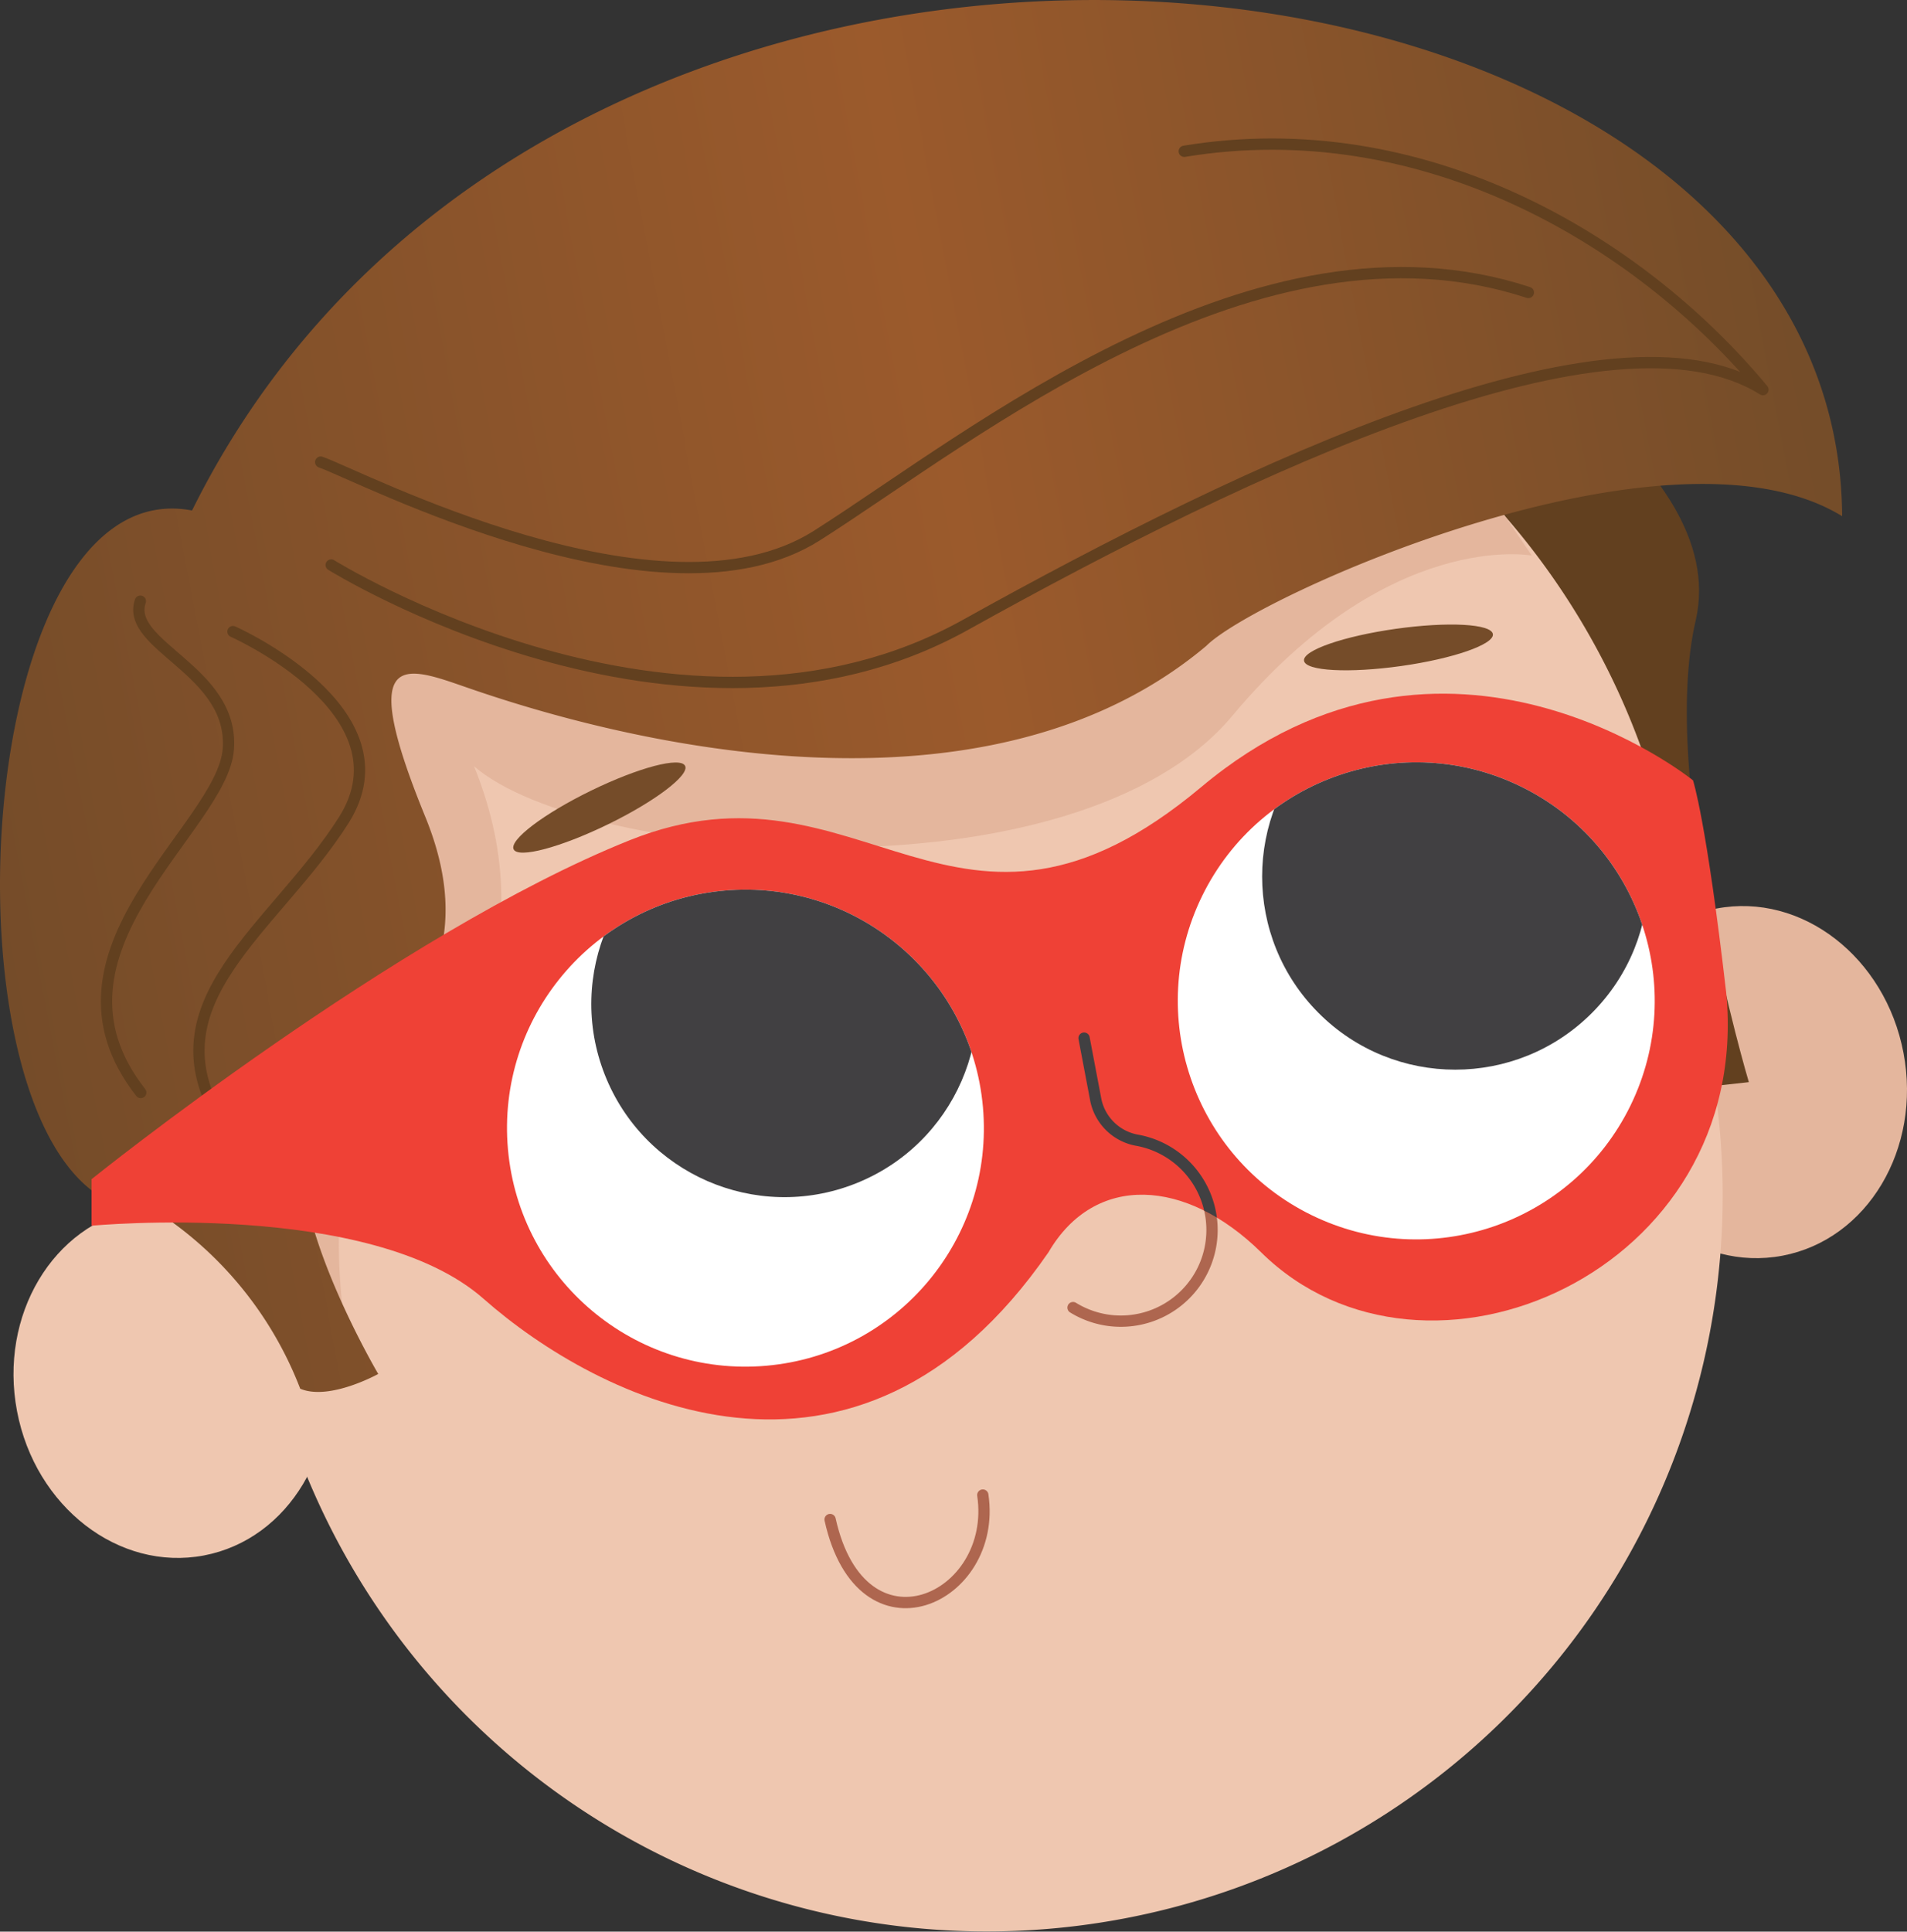 <svg xmlns="http://www.w3.org/2000/svg" xmlns:xlink="http://www.w3.org/1999/xlink" viewBox="0 0 143.49 145.3"><rect x="0" y="0" width="143.49" height="145.3" fill="#333333" stroke="none"/><defs><style>.cls-1,.cls-10,.cls-5,.cls-7{fill:none;}.cls-2{fill:#e4b69d;}.cls-3{fill:#62401f;}.cls-4{fill:#efc7b0;}.cls-5{stroke:#ae664f;}.cls-10,.cls-5,.cls-7{stroke-linecap:round;stroke-linejoin:round;stroke-width:0.85px;}.cls-6{fill:url(#Degradado_sin_nombre_38);}.cls-7{stroke:#62401f;}.cls-8{fill:#ef4136;}.cls-9{clip-path:url(#clip-path);}.cls-10{stroke:#414042;}.cls-11{fill:#fff;}.cls-12{clip-path:url(#clip-path-2);}.cls-13{fill:#414042;}.cls-14{clip-path:url(#clip-path-3);}.cls-15{fill:#754c29;}</style><linearGradient id="Degradado_sin_nombre_38" x1="13.07" y1="52.08" x2="155.99" y2="52.08" gradientTransform="translate(-24.48 13.33) rotate(-10.75)" gradientUnits="userSpaceOnUse"><stop offset="0" stop-color="#754c29"/><stop offset="0.54" stop-color="#9b5a2c"/><stop offset="0.99" stop-color="#754d29"/></linearGradient><clipPath id="clip-path"><path class="cls-1" d="M6.89,92.2s21-2,29.5,5.5,28,17.5,42.5-3.5c3.5-6,10.37-5.55,16,0,12.34,12.17,37,1.5,35-19.5-1.5-13-2.5-16-2.5-16s-18.5-15-37,.5-25.5-3-43,4S6.89,88.7,6.89,88.7Z"/></clipPath><clipPath id="clip-path-2"><circle class="cls-1" cx="56.09" cy="84.86" r="17.94" transform="translate(-7.28 5.29) rotate(-5.07)"/></clipPath><clipPath id="clip-path-3"><circle class="cls-1" cx="106.56" cy="75.28" r="17.94" transform="translate(-7.94 137.82) rotate(-63.88)"/></clipPath></defs><title>Asset 4</title><g id="Layer_2" data-name="Layer 2"><g id="OBJECTS"><ellipse class="cls-2" cx="131.64" cy="81.4" rx="11.79" ry="13.29" transform="translate(-12.87 25.98) rotate(-10.75)"/><path class="cls-3" d="M109.44,24.09s20.93,10.56,18.15,22.58,4,34.73,4,34.73l-9.1,1L85.33,30.69Z"/><path class="cls-4" d="M84.59,144.31h0a55.34,55.34,0,0,1-64.71-44.06L17.07,85.46A55.36,55.36,0,0,1,61.13,20.75h0a55.35,55.35,0,0,1,64.71,44.06l2.81,14.79A55.35,55.35,0,0,1,84.59,144.31Z"/><path class="cls-5" d="M80.74,98.36a6.86,6.86,0,1,0,4.88-12.58,3.87,3.87,0,0,1-3.16-3l-.89-4.69"/><path class="cls-2" d="M26.24,101.65s-2.85-15,2.6-17.53,12.4-12.73,6.83-26.48c8.42,7.29,45.29,10.29,57.06-3.8s22.53-12.05,22.53-12.05L105,26.7S19.83,42.49,19.44,46.27s-8.39,26-8.39,26Z"/><path class="cls-5" d="M62.46,114.3c2.38,10.71,12.65,6,11.49-1.84"/><ellipse class="cls-4" cx="12.86" cy="103.95" rx="11.79" ry="13.29" transform="translate(-19.16 4.22) rotate(-10.75)"/><path class="cls-6" d="M11.59,91a27.81,27.81,0,0,1,11,13.46c2.2.93,5.87-1.11,5.87-1.11S19.5,88.15,24,83.57s13-9.9,8-22.13S30.17,50,34.51,51.5s37,13.26,56.25-2.91c3.69-3.74,34.83-17.76,47.85-9.76-.27-45.92-96.05-57.15-124.16-.43C-3.43,35-5.1,92.15,11.59,91Z"/><path class="cls-7" d="M24.92,42.5S51.25,58.91,72.65,47s48.7-24.8,60-17.69C123.26,18,107,8.43,89.11,11.38"/><path class="cls-7" d="M24.13,34.76c2.9,1,25.67,12.93,37.33,5.53S94.58,15.3,115,22"/><path class="cls-7" d="M17.53,47.51s13.53,6,8.33,14.19S11.09,75.33,16.65,84.41"/><path class="cls-7" d="M10.56,45.22c-1.16,3.38,7.07,5.2,6.62,11.14S2.27,71.59,10.59,82.18"/><path class="cls-8" d="M6.89,92.2s21-2,29.5,5.5,28,17.5,42.5-3.5c3.5-6,10.37-5.55,16,0,12.34,12.17,37,1.5,35-19.5-1.5-13-2.5-16-2.5-16s-18.5-15-37,.5-25.5-3-43,4S6.89,88.7,6.89,88.7Z"/><g class="cls-9"><path class="cls-10" d="M80.74,98.36a6.86,6.86,0,1,0,4.88-12.58,3.87,3.87,0,0,1-3.16-3l-.89-4.69"/></g><circle class="cls-11" cx="56.09" cy="84.86" r="17.94" transform="translate(-7.28 5.29) rotate(-5.07)"/><circle class="cls-11" cx="106.56" cy="75.28" r="17.94" transform="translate(-7.94 137.82) rotate(-63.88)"/><g class="cls-12"><circle class="cls-13" cx="59.03" cy="75.51" r="14.53" transform="translate(-23.52 26.81) rotate(-21.44)"/></g><g class="cls-14"><circle class="cls-13" cx="109.5" cy="65.93" r="14.53" transform="translate(-14.55 96.74) rotate(-45)"/></g><path class="cls-15" d="M51.55,57.61c.34.7-2.27,2.68-5.83,4.41S39,64.59,38.65,63.89s2.26-2.68,5.83-4.42S51.2,56.9,51.55,57.61Z"/><path class="cls-15" d="M112.33,47.7c.11.77-3,1.85-6.91,2.4s-7.19.38-7.3-.4,3-1.85,6.91-2.4S112.22,46.92,112.33,47.7Z"/></g></g></svg>